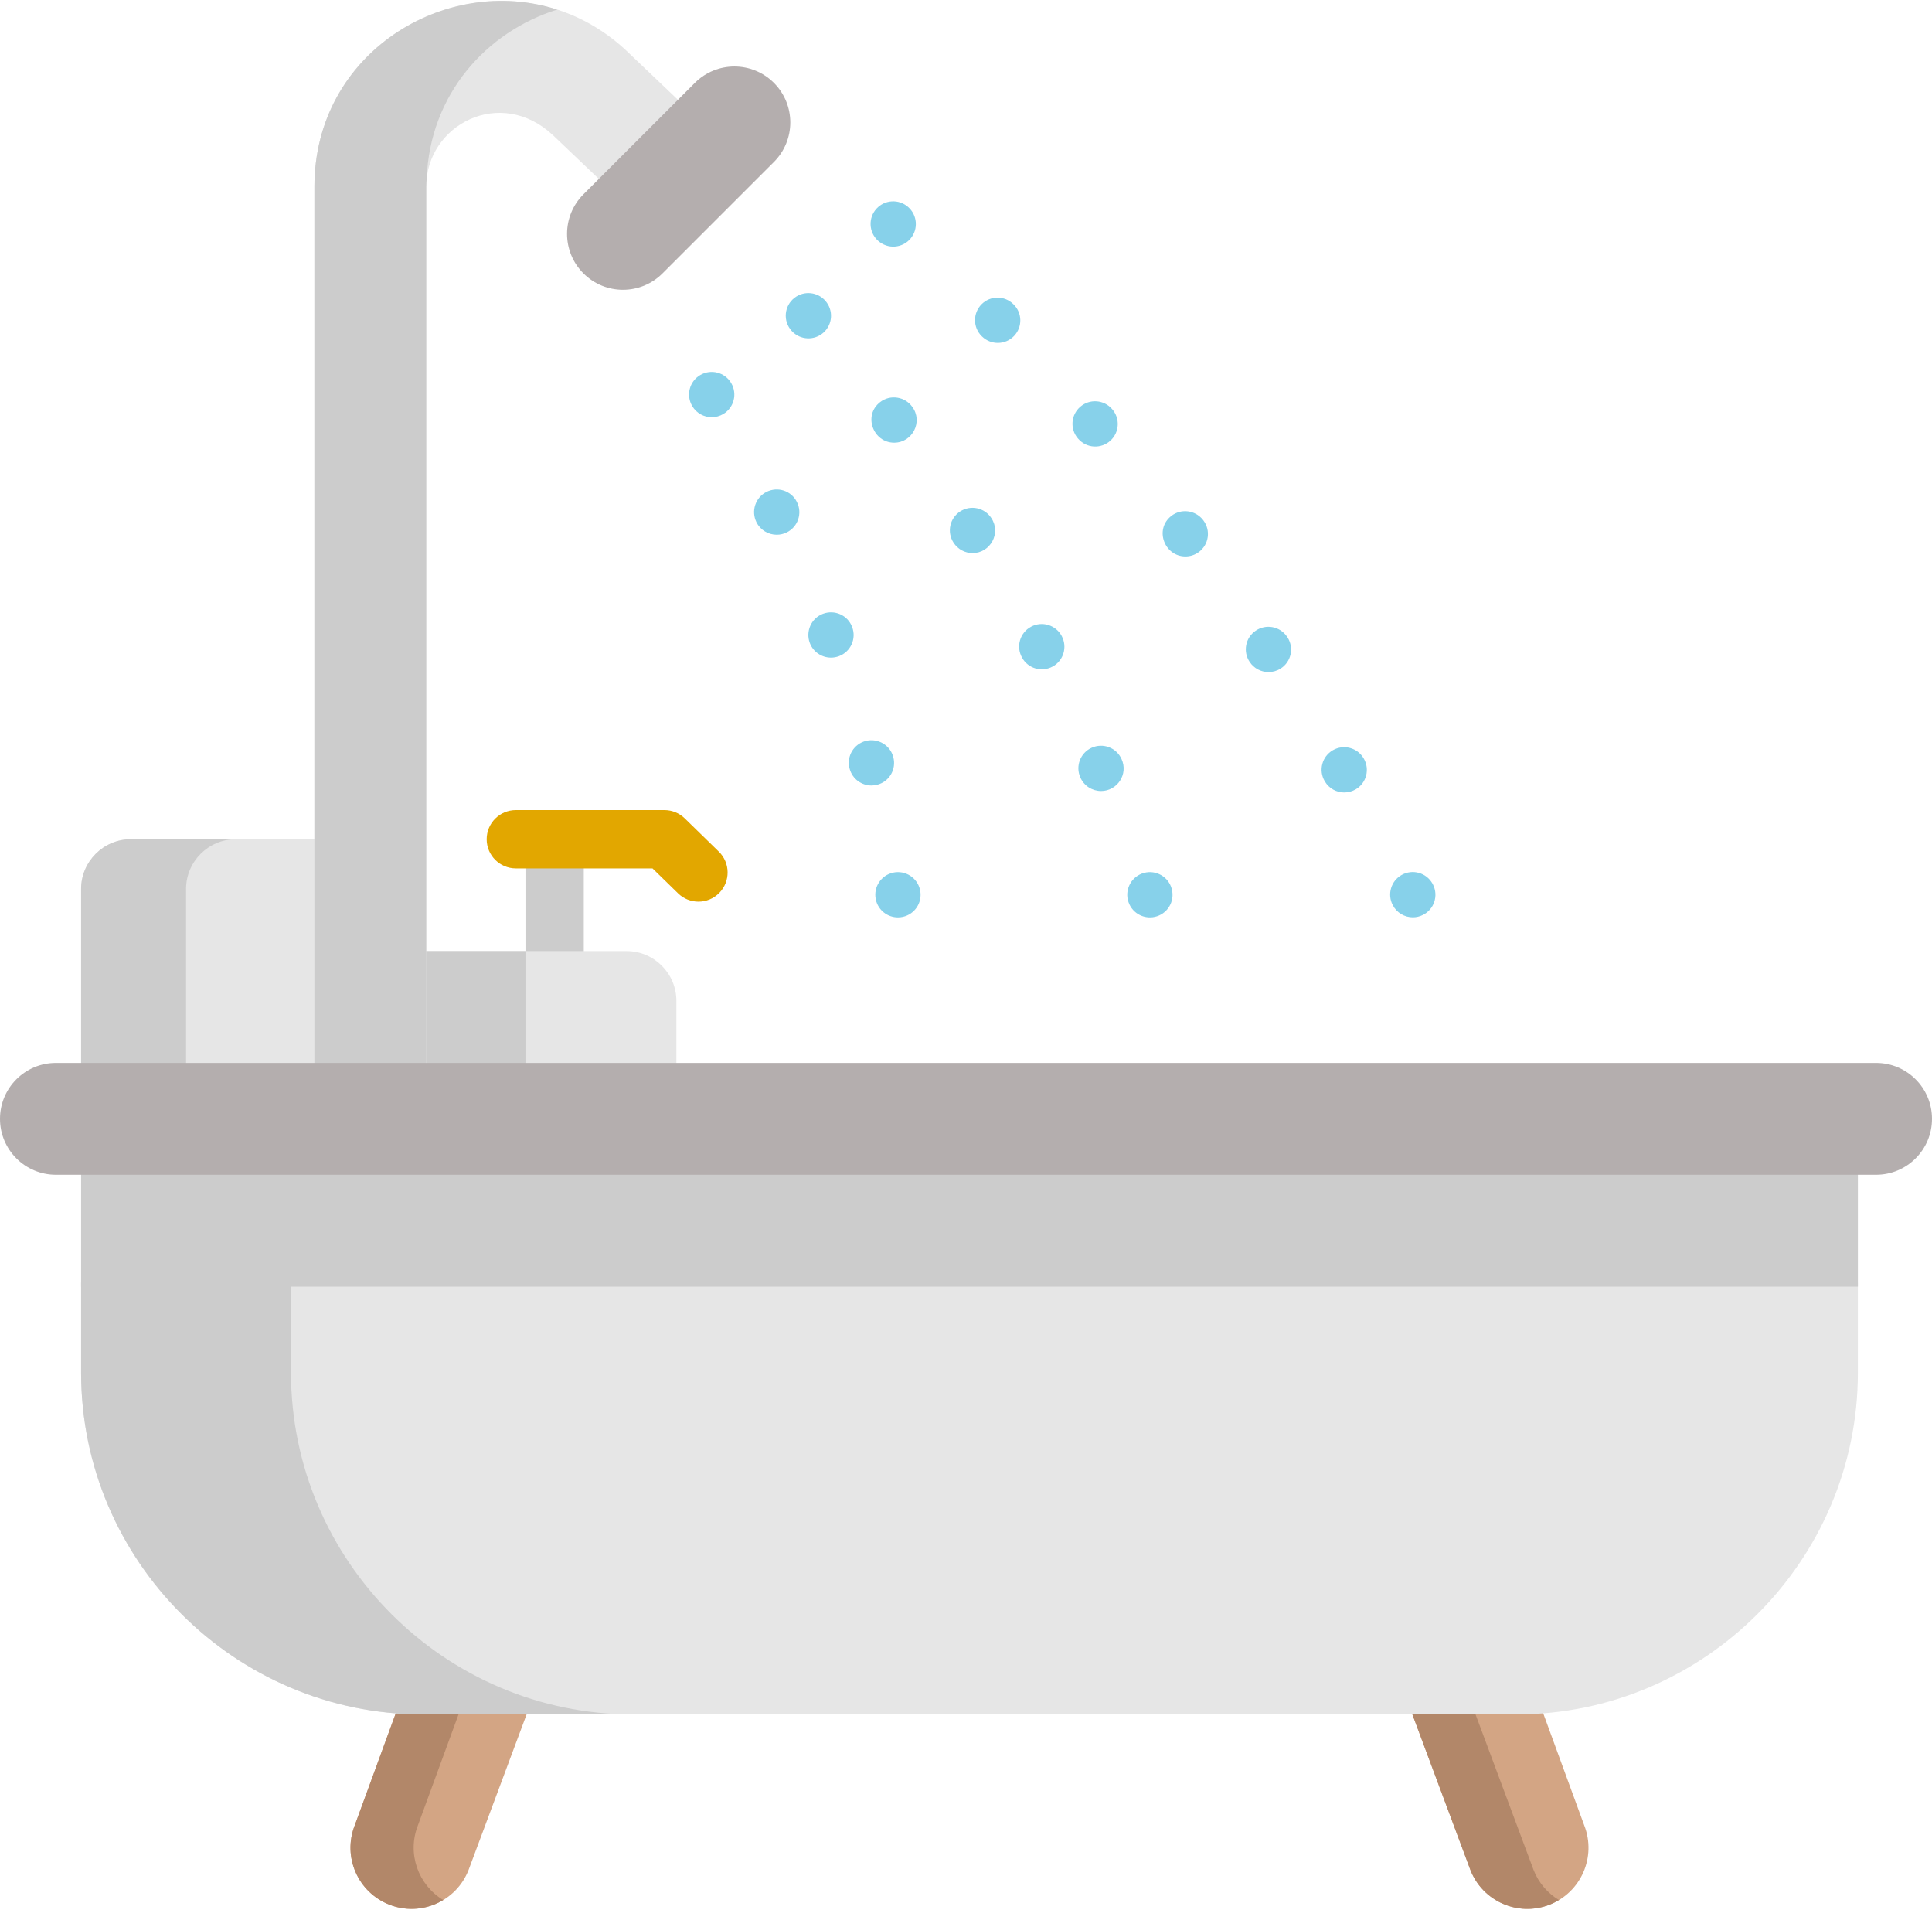 <svg width="512" height="506" viewBox="0 0 512 506" fill="none" xmlns="http://www.w3.org/2000/svg">
<path d="M146.983 259.716C142.716 259.716 139.257 256.257 139.257 251.99V222.356C139.257 218.088 142.716 214.63 146.983 214.63C151.25 214.63 154.709 218.089 154.709 222.356V251.99C154.709 256.257 151.25 259.716 146.983 259.716Z" fill="#CCCCCC"/>
<path d="M185.096 238.892C183.15 238.892 181.203 238.162 179.701 236.696L172.924 230.082H136.702C132.435 230.082 128.976 226.623 128.976 222.356C128.976 218.088 132.435 214.63 136.702 214.63H176.069C178.086 214.63 180.022 215.419 181.465 216.826L190.493 225.636C193.547 228.617 193.607 233.508 190.627 236.563C189.113 238.114 187.105 238.892 185.096 238.892Z" fill="#E2A700"/>
<path d="M166.079 251.99H109.867V284.715H179.25V265.161C179.249 257.917 173.323 251.99 166.079 251.99Z" fill="#E6E6E6"/>
<path d="M139.259 251.989H109.87V284.714H139.259V251.989Z" fill="#CCCCCC"/>
<path d="M86.413 222.356H34.663C27.419 222.356 21.492 228.283 21.492 235.527C21.492 245.644 21.492 274.698 21.492 284.715H86.413C86.413 271.323 86.413 234.831 86.413 222.356Z" fill="#E6E6E6"/>
<path d="M62.478 222.356H34.663C27.419 222.356 21.492 228.283 21.492 235.527C21.492 245.644 21.492 274.698 21.492 284.715H49.307C49.307 274.698 49.307 245.644 49.307 235.527C49.307 228.283 55.234 222.356 62.478 222.356Z" fill="#CCCCCC"/>
<path d="M180.715 27.445L167.147 14.52C136.279 -16.088 83.323 5.665 83.323 49.435V284.715H112.958V49.435C112.958 33.068 132.632 22.715 146.623 35.897L159.753 48.406L180.715 27.445Z" fill="#E6E6E6"/>
<path d="M147.656 2.535C118.052 -7.014 83.322 13.988 83.322 49.435V284.715H112.957V49.435C112.957 48.775 113 48.129 113.063 47.489C113.886 24.807 129.062 8.353 147.656 2.535Z" fill="#CCCCCC"/>
<path d="M408.321 452.183L419.846 483.66C423.11 491.99 419.002 501.388 410.673 504.651C402.346 507.915 392.946 503.811 389.681 495.478L373.526 452.183H408.321Z" fill="#D3A584"/>
<path d="M105.528 452.183L94.004 483.659C90.74 491.989 94.848 501.387 103.177 504.65C111.504 507.914 120.904 503.81 124.169 495.477L140.324 452.182H105.528V452.183V452.183Z" fill="#D3A584"/>
<path d="M406.421 495.478L390.266 452.183H373.526L389.681 495.478C392.946 503.81 402.346 507.914 410.673 504.651C411.545 504.309 412.359 503.887 413.135 503.419C410.188 501.641 407.774 498.93 406.421 495.478Z" fill="#B28769"/>
<path d="M110.744 483.659L122.269 452.182H105.529L94.004 483.659C90.741 491.989 94.848 501.387 103.177 504.65C108.054 506.562 113.291 505.93 117.456 503.418C110.821 499.417 107.822 491.118 110.744 483.659Z" fill="#B28769"/>
<path d="M21.492 339.862V363.695C21.492 413.497 62.24 454.243 112.043 454.243H401.806C451.609 454.243 492.357 413.496 492.357 363.695V339.862H21.492V339.862Z" fill="#E6E6E6"/>
<path d="M77.122 363.694V339.861H21.492V363.694C21.492 413.496 62.24 454.242 112.043 454.242H167.673C117.87 454.242 77.122 413.495 77.122 363.694Z" fill="#CCCCCC"/>
<path d="M492.362 307.979H21.492V340.897H492.362V307.979Z" fill="#CCCCCC"/>
<path d="M497.183 311.258H14.817C6.634 311.258 0 304.624 0 296.441C0 288.258 6.634 281.624 14.817 281.624H497.182C505.366 281.624 511.999 288.258 511.999 296.441C512 304.624 505.366 311.258 497.183 311.258Z" fill="#B4AEAE"/>
<path d="M205.097 21.957C199.31 16.17 189.929 16.17 184.142 21.957L154.616 51.483C148.829 57.27 148.829 66.651 154.616 72.437C160.403 78.224 169.784 78.224 175.571 72.437L205.097 42.911C210.884 37.125 210.884 27.744 205.097 21.957Z" fill="#B4AEAE"/>
<path d="M185.544 99.384C182.705 101.065 181.765 104.729 183.434 107.571C183.445 107.588 183.465 107.623 183.475 107.641C184.598 109.51 186.579 110.543 188.613 110.543C189.655 110.543 190.711 110.272 191.673 109.703C194.512 108.022 195.452 104.358 193.783 101.515C193.772 101.498 193.752 101.463 193.742 101.445C192.043 98.62 188.382 97.703 185.544 99.384Z" fill="#87D1EA"/>
<path d="M211.168 132.961C209.687 130.009 206.104 128.847 203.14 130.323C200.178 131.8 198.995 135.425 200.476 138.378C201.526 140.472 203.645 141.684 205.844 141.684C206.745 141.684 207.661 141.479 208.522 141.051C211.484 139.574 212.685 135.984 211.204 133.032L211.168 132.961Z" fill="#87D1EA"/>
<path d="M236.747 200.644C235.953 197.464 232.722 195.516 229.523 196.288C226.308 197.064 224.335 200.286 225.114 203.485C225.131 203.556 225.17 203.702 225.189 203.77C225.932 206.4 228.334 208.119 230.951 208.119C231.488 208.119 232.033 208.047 232.576 207.895C235.725 207.013 237.574 203.782 236.747 200.644Z" fill="#87D1EA"/>
<path d="M218.074 162.632C214.991 163.804 213.449 167.275 214.608 170.355C215.511 172.755 217.796 174.235 220.224 174.235C220.924 174.235 221.636 174.112 222.33 173.853C225.431 172.694 227.002 169.248 225.839 166.156C225.832 166.136 225.797 166.044 225.789 166.024C224.597 162.956 221.156 161.465 218.074 162.632Z" fill="#87D1EA"/>
<path d="M236.663 231.209C233.499 231.91 231.48 234.986 232.066 238.142C232.08 238.221 232.096 238.299 232.112 238.375C232.733 241.166 235.212 243.064 237.961 243.064C238.392 243.064 238.83 243.018 239.267 242.92C242.43 242.219 244.451 239.142 243.863 235.986C243.849 235.907 243.833 235.829 243.817 235.755C243.1 232.526 239.896 230.49 236.663 231.209Z" fill="#87D1EA"/>
<path d="M210.569 78.892C207.818 81.007 207.397 85.067 209.831 87.71C212.058 90.139 215.843 90.317 218.29 88.077C220.685 85.883 220.885 82.19 218.774 79.75C216.72 77.339 213.111 76.938 210.569 78.892Z" fill="#87D1EA"/>
<path d="M289.305 198.113C286.303 199.461 284.963 202.981 286.297 205.978C287.271 208.228 289.474 209.582 291.794 209.582C296.069 209.582 299.089 205.151 297.213 201.087C295.853 198.085 292.316 196.758 289.305 198.113Z" fill="#87D1EA"/>
<path d="M257.741 146.545C262.437 146.545 265.349 141.307 262.748 137.311L262.732 137.287C260.946 134.514 257.247 133.711 254.471 135.494C251.694 137.276 250.889 140.969 252.675 143.742C253.819 145.551 255.737 146.545 257.741 146.545Z" fill="#87D1EA"/>
<path d="M233.24 106.541C228.672 110.095 231.401 117.296 236.97 117.296C241.797 117.296 244.689 111.748 241.754 107.787C239.837 105.101 235.951 104.434 233.24 106.541Z" fill="#87D1EA"/>
<path d="M270.864 174.262C272.453 177.134 276.063 178.177 278.961 176.603C281.854 175.032 282.923 171.409 281.363 168.515L281.354 168.498C279.798 165.588 276.171 164.488 273.252 166.04C270.325 167.596 269.176 171.27 270.864 174.262Z" fill="#87D1EA"/>
<path d="M299.073 239.035C300.148 242.138 303.524 243.796 306.636 242.758C309.786 241.71 311.57 238.249 310.347 234.954C309.185 231.858 305.73 230.29 302.627 231.45C299.569 232.595 297.999 235.971 299.073 239.035Z" fill="#87D1EA"/>
<path d="M241.322 63.188C243.42 60.671 243.102 56.94 240.625 54.812C238.185 52.69 234.483 52.886 232.284 55.285C230.05 57.723 230.214 61.51 232.651 63.745C235.287 66.147 239.19 65.747 241.322 63.188Z" fill="#87D1EA"/>
<path d="M336.177 178.068C337.272 178.068 338.379 177.769 339.371 177.142C342.162 175.378 342.991 171.692 341.224 168.908C341.167 168.818 341.108 168.731 341.049 168.645C339.175 165.931 335.456 165.256 332.739 167.124C330.035 168.982 329.344 172.671 331.178 175.381C332.323 177.118 334.229 178.068 336.177 178.068Z" fill="#87D1EA"/>
<path d="M314.155 147.439C315.4 147.439 316.656 147.051 317.729 146.247C320.365 144.272 320.899 140.536 318.922 137.902L318.79 137.731C316.754 135.142 312.99 134.671 310.399 136.706C305.867 140.263 308.584 147.439 314.155 147.439Z" fill="#87D1EA"/>
<path d="M351.123 207.081C352.243 208.941 354.213 209.967 356.24 209.967C357.281 209.967 358.337 209.696 359.299 209.127C362.133 207.452 363.068 203.792 361.404 200.958L361.394 200.94C359.733 198.088 356.069 197.12 353.21 198.774C350.35 200.43 349.378 204.083 351.038 206.935L351.123 207.081Z" fill="#87D1EA"/>
<path d="M294.297 116.733C296.693 114.524 296.868 110.81 294.712 108.386C292.569 105.905 288.819 105.613 286.319 107.743C283.808 109.88 283.505 113.647 285.645 116.156C287.967 118.893 291.874 118.969 294.297 116.733Z" fill="#87D1EA"/>
<path d="M260.279 89.185C262.651 91.469 266.44 91.41 268.72 89.036C271.001 86.661 270.944 82.899 268.573 80.615L268.563 80.605C266.236 78.276 262.465 78.276 260.137 80.605C257.811 82.936 257.811 86.715 260.137 89.046L260.279 89.185Z" fill="#87D1EA"/>
<path d="M374.418 243.045C375.318 243.045 376.232 242.841 377.093 242.412C380.051 240.935 381.25 237.343 379.771 234.388C379.727 234.301 379.662 234.178 379.615 234.094C377.993 231.215 374.341 230.196 371.458 231.813C368.624 233.405 367.588 236.956 369.095 239.811C370.155 241.861 372.247 243.045 374.418 243.045Z" fill="#87D1EA"/>
</svg>
